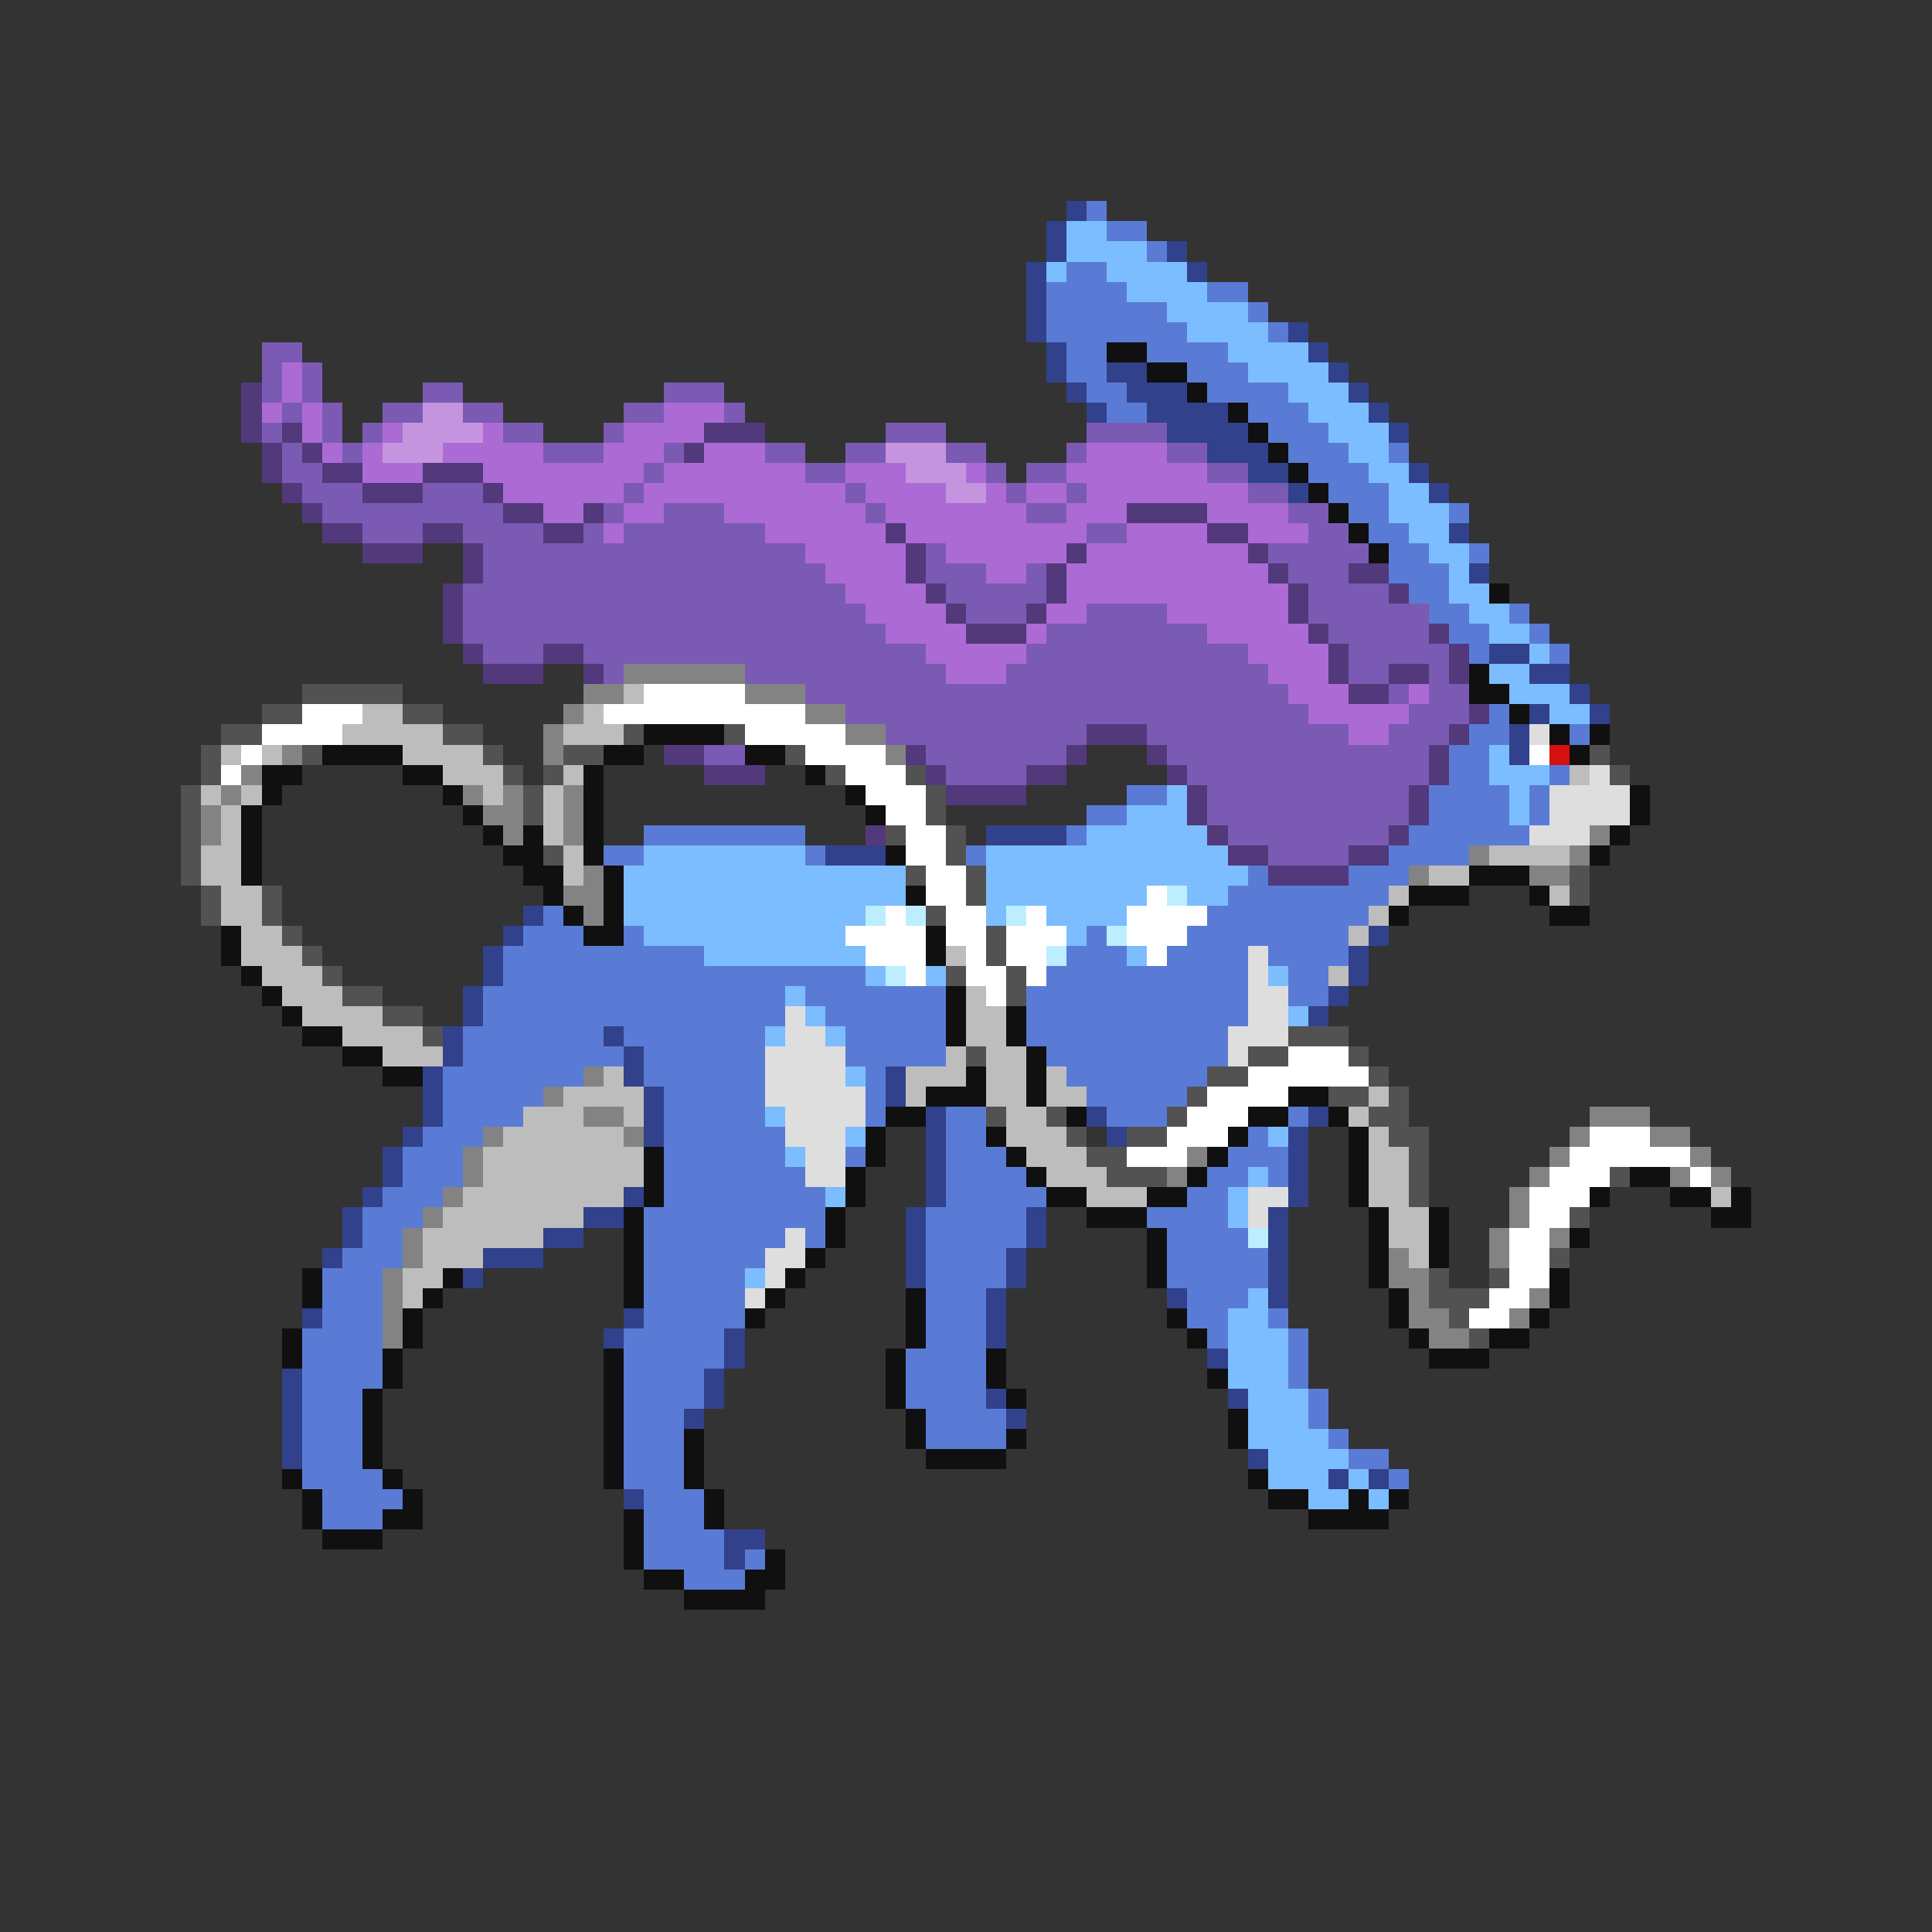 <svg xmlns="http://www.w3.org/2000/svg" viewBox="0 -0.5 96 96" shape-rendering="crispEdges">
<rect x="0" y="-0.5" width="96" height="96" fill="#333333" stroke="none"/>
<path stroke="#31418b" d="M53 10h1M52 11h1M52 12h1M58 12h1M51 13h1M59 13h1M51 14h1M51 15h1M51 16h1M64 16h1M52 17h1M65 17h1M52 18h1M55 18h2M66 18h1M53 19h1M56 19h3M67 19h1M54 20h1M57 20h4M68 20h1M58 21h4M69 21h1M60 22h3M62 23h2M70 23h1M64 24h1M71 24h1M72 26h1M73 28h1M74 32h2M76 33h2M78 34h1M76 35h1M79 35h1M75 36h1M75 37h1M49 41h4M41 42h3M26 45h1M25 46h1M68 46h1M24 47h1M67 47h1M24 48h1M67 48h1M23 49h1M66 49h1M23 50h1M65 50h1M22 51h1M30 51h1M22 52h1M31 52h1M21 53h1M31 53h1M44 53h1M21 54h1M32 54h1M44 54h1M21 55h1M32 55h1M46 55h1M54 55h1M65 55h1M20 56h1M32 56h1M46 56h1M55 56h1M64 56h1M19 57h1M46 57h1M64 57h1M19 58h1M46 58h1M64 58h1M18 59h1M31 59h1M46 59h1M64 59h1M17 60h1M29 60h2M45 60h1M51 60h1M63 60h1M17 61h1M27 61h2M45 61h1M51 61h1M63 61h1M16 62h1M24 62h3M45 62h1M50 62h1M63 62h1M23 63h1M45 63h1M50 63h1M63 63h1M49 64h1M58 64h1M63 64h1M15 65h1M31 65h1M49 65h1M30 66h1M36 66h1M49 66h1M36 67h1M60 67h1M14 68h1M35 68h1M14 69h1M35 69h1M49 69h1M61 69h1M14 70h1M34 70h1M50 70h1M14 71h1M14 72h1M62 72h1M66 73h1M68 73h1M31 74h1M36 76h2M36 77h1" />
<path stroke="#5a7bd5" d="M54 10h1M55 11h2M57 12h1M53 13h2M52 14h4M60 14h2M52 15h6M62 15h1M52 16h7M63 16h1M53 17h2M57 17h4M53 18h2M59 18h3M54 19h2M60 19h4M55 20h2M62 20h3M63 21h3M64 22h3M69 22h1M65 23h3M66 24h3M67 25h2M72 25h1M68 26h2M69 27h2M73 27h1M69 28h3M70 29h2M71 30h2M75 30h1M72 31h2M76 31h1M73 32h1M77 32h1M74 35h1M73 36h2M78 36h1M72 37h2M72 38h2M77 38h1M56 39h2M71 39h4M76 39h1M54 40h2M71 40h4M76 40h1M32 41h8M53 41h1M70 41h6M30 42h2M40 42h1M48 42h1M69 42h4M62 43h1M67 43h3M61 44h8M27 45h1M60 45h8M26 46h3M31 46h1M54 46h1M59 46h8M25 47h10M53 47h3M58 47h4M63 47h4M25 48h18M52 48h10M64 48h2M24 49h15M40 49h7M51 49h11M64 49h2M24 50h15M41 50h6M51 50h11M23 51h7M31 51h7M42 51h5M51 51h10M23 52h8M32 52h6M42 52h5M52 52h9M22 53h7M32 53h6M43 53h1M53 53h7M22 54h5M33 54h5M43 54h1M54 54h5M22 55h4M33 55h5M43 55h1M47 55h2M55 55h3M64 55h1M21 56h3M33 56h6M47 56h2M62 56h1M20 57h3M33 57h6M42 57h1M47 57h3M61 57h3M20 58h3M33 58h7M47 58h4M60 58h2M63 58h1M19 59h3M33 59h8M47 59h5M59 59h2M18 60h3M32 60h9M46 60h5M57 60h4M18 61h2M32 61h7M40 61h1M46 61h5M58 61h4M17 62h3M32 62h6M46 62h4M58 62h5M16 63h3M32 63h5M46 63h4M58 63h5M16 64h3M32 64h5M46 64h3M59 64h3M16 65h3M32 65h5M46 65h3M59 65h2M63 65h1M15 66h4M31 66h5M46 66h3M60 66h1M64 66h1M15 67h4M31 67h5M45 67h4M64 67h1M15 68h4M31 68h4M45 68h4M64 68h1M15 69h3M31 69h4M45 69h4M65 69h1M15 70h3M31 70h3M46 70h4M65 70h1M15 71h3M31 71h3M46 71h4M66 71h1M15 72h3M31 72h3M67 72h2M15 73h4M31 73h3M69 73h1M16 74h4M32 74h3M16 75h3M32 75h3M32 76h4M32 77h4M37 77h1M34 78h3" />
<path stroke="#7bbdff" d="M53 11h2M53 12h4M52 13h1M55 13h4M56 14h4M58 15h4M59 16h4M61 17h4M62 18h4M64 19h3M65 20h3M66 21h3M67 22h2M68 23h2M69 24h2M69 25h3M70 26h2M71 27h2M72 28h1M72 29h2M73 30h2M74 31h2M76 32h1M74 33h2M75 34h3M77 35h2M74 37h1M74 38h3M58 39h1M75 39h1M56 40h3M75 40h1M54 41h6M32 42h8M49 42h12M31 43h14M49 43h13M31 44h14M49 44h8M59 44h2M31 45h12M49 45h1M52 45h4M32 46h10M53 46h1M35 47h8M56 47h1M43 48h1M46 48h1M63 48h1M39 49h1M40 50h1M64 50h1M38 51h1M41 51h1M42 53h1M38 55h1M42 56h1M63 56h1M39 57h1M62 58h1M41 59h1M61 59h1M61 60h1M37 63h1M62 64h1M61 65h2M61 66h3M61 67h3M61 68h3M62 69h3M62 70h3M62 71h4M63 72h4M63 73h3M67 73h1M65 74h2M68 74h1" />
<path stroke="#7b5ab4" d="M13 17h2M13 18h1M15 18h1M13 19h1M15 19h1M21 19h2M33 19h3M14 20h1M16 20h1M19 20h2M23 20h2M31 20h2M36 20h1M13 21h1M16 21h1M18 21h1M25 21h2M30 21h1M44 21h3M54 21h4M14 22h1M17 22h1M27 22h3M33 22h1M38 22h2M42 22h2M47 22h2M53 22h1M58 22h2M14 23h2M32 23h1M40 23h2M49 23h1M51 23h2M60 23h2M15 24h3M21 24h3M31 24h1M42 24h1M50 24h1M53 24h1M62 24h2M16 25h9M30 25h1M33 25h3M43 25h1M51 25h2M64 25h2M18 26h3M23 26h4M29 26h1M31 26h7M54 26h2M65 26h2M24 27h16M46 27h1M63 27h5M24 28h17M46 28h3M51 28h1M64 28h3M23 29h19M47 29h5M65 29h4M23 30h20M48 30h3M54 30h4M65 30h6M23 31h21M52 31h8M66 31h5M24 32h3M29 32h17M51 32h11M67 32h5M30 33h1M37 33h10M50 33h13M67 33h2M71 33h1M40 34h24M69 34h1M71 34h2M42 35h23M70 35h3M44 36h10M57 36h10M69 36h3M35 37h2M46 37h7M58 37h13M47 38h4M59 38h12M60 39h10M60 40h10M61 41h8M63 42h4" />
<path stroke="#101010" d="M55 17h2M57 18h2M59 19h1M61 20h1M62 21h1M63 22h1M64 23h1M65 24h1M66 25h1M67 26h1M68 27h1M74 29h1M73 33h1M73 34h2M75 35h1M32 36h4M77 36h1M79 36h1M16 37h4M30 37h2M37 37h2M78 37h1M13 38h2M20 38h2M29 38h1M40 38h1M13 39h1M22 39h1M29 39h1M42 39h1M81 39h1M12 40h1M23 40h1M29 40h1M43 40h1M81 40h1M12 41h1M24 41h1M26 41h1M29 41h1M80 41h1M12 42h1M25 42h2M29 42h1M44 42h1M79 42h1M12 43h1M26 43h2M30 43h1M73 43h3M27 44h1M30 44h1M45 44h1M70 44h3M76 44h1M28 45h1M30 45h1M69 45h1M77 45h2M11 46h1M29 46h2M46 46h1M11 47h1M46 47h1M12 48h1M13 49h1M47 49h1M14 50h1M47 50h1M50 50h1M15 51h2M47 51h1M50 51h1M17 52h2M51 52h1M19 53h2M48 53h1M51 53h1M46 54h3M51 54h1M64 54h2M44 55h2M53 55h1M62 55h2M66 55h1M43 56h1M49 56h1M61 56h1M67 56h1M32 57h1M43 57h1M50 57h1M60 57h1M67 57h1M32 58h1M42 58h1M51 58h1M59 58h1M67 58h1M81 58h2M32 59h1M42 59h1M52 59h2M57 59h2M67 59h1M79 59h1M83 59h2M86 59h1M31 60h1M41 60h1M54 60h3M68 60h1M71 60h1M85 60h2M31 61h1M41 61h1M57 61h1M68 61h1M71 61h1M78 61h1M31 62h1M40 62h1M57 62h1M68 62h1M71 62h1M15 63h1M22 63h1M31 63h1M39 63h1M57 63h1M68 63h1M77 63h1M15 64h1M21 64h1M31 64h1M38 64h1M45 64h1M69 64h1M77 64h1M20 65h1M37 65h1M45 65h1M58 65h1M69 65h1M76 65h1M14 66h1M20 66h1M45 66h1M59 66h1M70 66h1M74 66h2M14 67h1M19 67h1M30 67h1M44 67h1M49 67h1M71 67h3M19 68h1M30 68h1M44 68h1M49 68h1M60 68h1M18 69h1M30 69h1M44 69h1M50 69h1M18 70h1M30 70h1M45 70h1M61 70h1M18 71h1M30 71h1M34 71h1M45 71h1M50 71h1M61 71h1M18 72h1M30 72h1M34 72h1M46 72h4M14 73h1M19 73h1M30 73h1M34 73h1M62 73h1M15 74h1M20 74h1M35 74h1M63 74h2M67 74h1M69 74h1M15 75h1M19 75h2M31 75h1M35 75h1M65 75h4M16 76h3M31 76h1M31 77h1M38 77h1M32 78h2M37 78h2M34 79h4" />
<path stroke="#ac6ad5" d="M14 18h1M14 19h1M13 20h1M15 20h1M33 20h3M15 21h1M19 21h1M24 21h1M31 21h4M16 22h1M18 22h1M22 22h5M30 22h3M35 22h3M54 22h4M18 23h3M24 23h8M33 23h7M42 23h3M48 23h1M53 23h7M25 24h6M32 24h10M43 24h4M49 24h1M51 24h2M54 24h8M27 25h2M31 25h2M36 25h7M44 25h7M53 25h3M60 25h4M30 26h1M38 26h6M45 26h9M56 26h4M62 26h3M40 27h5M47 27h6M54 27h8M41 28h4M49 28h2M53 28h10M42 29h4M53 29h11M43 30h4M52 30h2M58 30h6M44 31h4M51 31h1M60 31h5M46 32h5M62 32h4M47 33h3M63 33h3M64 34h3M70 34h1M65 35h5M67 36h2" />
<path stroke="#52397b" d="M12 19h1M12 20h1M12 21h1M14 21h1M35 21h3M13 22h1M15 22h1M34 22h1M13 23h1M16 23h2M21 23h3M14 24h1M18 24h3M24 24h1M15 25h1M25 25h2M29 25h1M56 25h4M16 26h2M21 26h2M27 26h2M44 26h1M60 26h2M18 27h3M23 27h1M45 27h1M53 27h1M62 27h1M23 28h1M45 28h1M52 28h1M63 28h1M67 28h2M22 29h1M46 29h1M52 29h1M64 29h1M69 29h1M22 30h1M47 30h1M51 30h1M64 30h1M22 31h1M48 31h3M65 31h1M71 31h1M23 32h1M27 32h2M66 32h1M72 32h1M24 33h3M29 33h1M66 33h1M69 33h2M72 33h1M67 34h2M73 35h1M54 36h3M72 36h1M33 37h2M45 37h1M53 37h1M57 37h1M71 37h1M35 38h3M46 38h1M51 38h2M58 38h1M71 38h1M47 39h4M59 39h1M70 39h1M59 40h1M70 40h1M43 41h1M60 41h1M69 41h1M61 42h2M67 42h2M63 43h4" />
<path stroke="#c594de" d="M21 20h2M20 21h4M19 22h3M44 22h3M45 23h3M47 24h2" />
<path stroke="#838383" d="M31 33h6M29 34h2M37 34h3M28 35h1M40 35h2M27 36h1M42 36h2M14 37h1M27 37h1M44 37h1M12 38h1M11 39h1M23 39h1M25 39h1M28 39h1M10 40h1M24 40h2M28 40h1M10 41h1M25 41h1M28 41h1M79 41h1M73 42h1M78 42h1M29 43h1M70 43h1M76 43h2M28 44h2M29 45h1M29 53h1M27 54h1M29 55h2M79 55h3M24 56h1M31 56h1M78 56h1M82 56h2M23 57h1M59 57h1M77 57h1M84 57h1M23 58h1M58 58h1M76 58h1M83 58h1M85 58h1M22 59h1M75 59h1M21 60h1M75 60h1M20 61h1M74 61h1M77 61h1M20 62h1M69 62h1M74 62h1M19 63h1M69 63h2M19 64h1M70 64h1M76 64h1M19 65h1M70 65h2M75 65h1M19 66h1M71 66h2" />
<path stroke="#525252" d="M15 34h5M13 35h2M20 35h2M11 36h2M22 36h2M31 36h1M36 36h1M10 37h1M15 37h1M24 37h1M28 37h2M39 37h1M79 37h1M10 38h1M25 38h1M27 38h1M41 38h1M45 38h1M80 38h1M9 39h1M26 39h1M46 39h1M9 40h1M26 40h1M46 40h1M9 41h1M44 41h1M47 41h1M9 42h1M27 42h1M47 42h1M9 43h1M45 43h1M48 43h1M78 43h1M10 44h1M13 44h1M48 44h1M78 44h1M10 45h1M13 45h1M46 45h1M14 46h1M49 46h1M15 47h1M49 47h1M16 48h1M47 48h1M50 48h1M17 49h2M50 49h1M19 50h2M21 51h1M64 51h3M48 52h1M62 52h2M67 52h1M60 53h2M68 53h1M59 54h1M66 54h2M69 54h1M49 55h1M52 55h1M58 55h1M68 55h2M53 56h1M56 56h2M69 56h2M54 57h2M70 57h1M55 58h3M70 58h1M80 58h1M70 59h1M78 60h1M77 62h1M71 63h1M74 63h1M71 64h3M72 65h1M73 66h1" />
<path stroke="#bdbdbd" d="M31 34h1M18 35h2M29 35h1M17 36h5M28 36h3M11 37h1M13 37h1M20 37h4M22 38h3M28 38h1M78 38h1M10 39h1M12 39h1M24 39h1M27 39h1M11 40h1M27 40h1M11 41h1M27 41h1M10 42h2M28 42h1M74 42h4M10 43h2M28 43h1M71 43h2M11 44h2M69 44h1M77 44h1M11 45h2M68 45h1M12 46h2M67 46h1M12 47h3M47 47h1M13 48h3M66 48h1M14 49h3M48 49h1M15 50h4M48 50h2M17 51h4M48 51h2M19 52h3M47 52h1M49 52h2M30 53h1M45 53h3M49 53h2M52 53h1M28 54h4M45 54h1M49 54h2M52 54h2M68 54h1M26 55h3M31 55h1M50 55h2M67 55h1M25 56h6M50 56h3M68 56h1M24 57h8M51 57h3M68 57h2M24 58h8M52 58h3M68 58h2M23 59h8M54 59h3M68 59h2M85 59h1M22 60h7M69 60h2M21 61h6M69 61h2M21 62h3M70 62h1M20 63h2M20 64h1" />
<path stroke="#ffffff" d="M32 34h5M15 35h3M30 35h10M13 36h4M37 36h5M12 37h1M40 37h4M76 37h1M11 38h1M42 38h3M43 39h3M44 40h2M45 41h2M45 42h2M46 43h2M46 44h2M57 44h1M44 45h1M47 45h2M51 45h1M56 45h4M42 46h4M47 46h2M50 46h3M56 46h3M43 47h3M48 47h1M50 47h2M57 47h1M45 48h1M48 48h2M51 48h1M49 49h1M64 52h3M62 53h6M60 54h4M59 55h3M58 56h3M79 56h3M56 57h3M78 57h6M77 58h3M84 58h1M76 59h3M76 60h2M75 61h2M75 62h2M75 63h2M74 64h2M73 65h2" />
<path stroke="#dedede" d="M76 36h1M79 38h1M77 39h4M77 40h4M76 41h3M62 47h1M62 48h1M62 49h2M39 50h1M62 50h2M39 51h2M61 51h3M38 52h4M61 52h1M38 53h4M38 54h5M39 55h4M39 56h3M40 57h2M40 58h2M62 59h2M62 60h1M39 61h1M38 62h2M38 63h1M37 64h1" />
<path stroke="#d51010" d="M77 37h1" />
<path stroke="#bdeeff" d="M58 44h1M43 45h1M45 45h1M50 45h1M55 46h1M52 47h1M44 48h1M62 61h1" />
</svg>